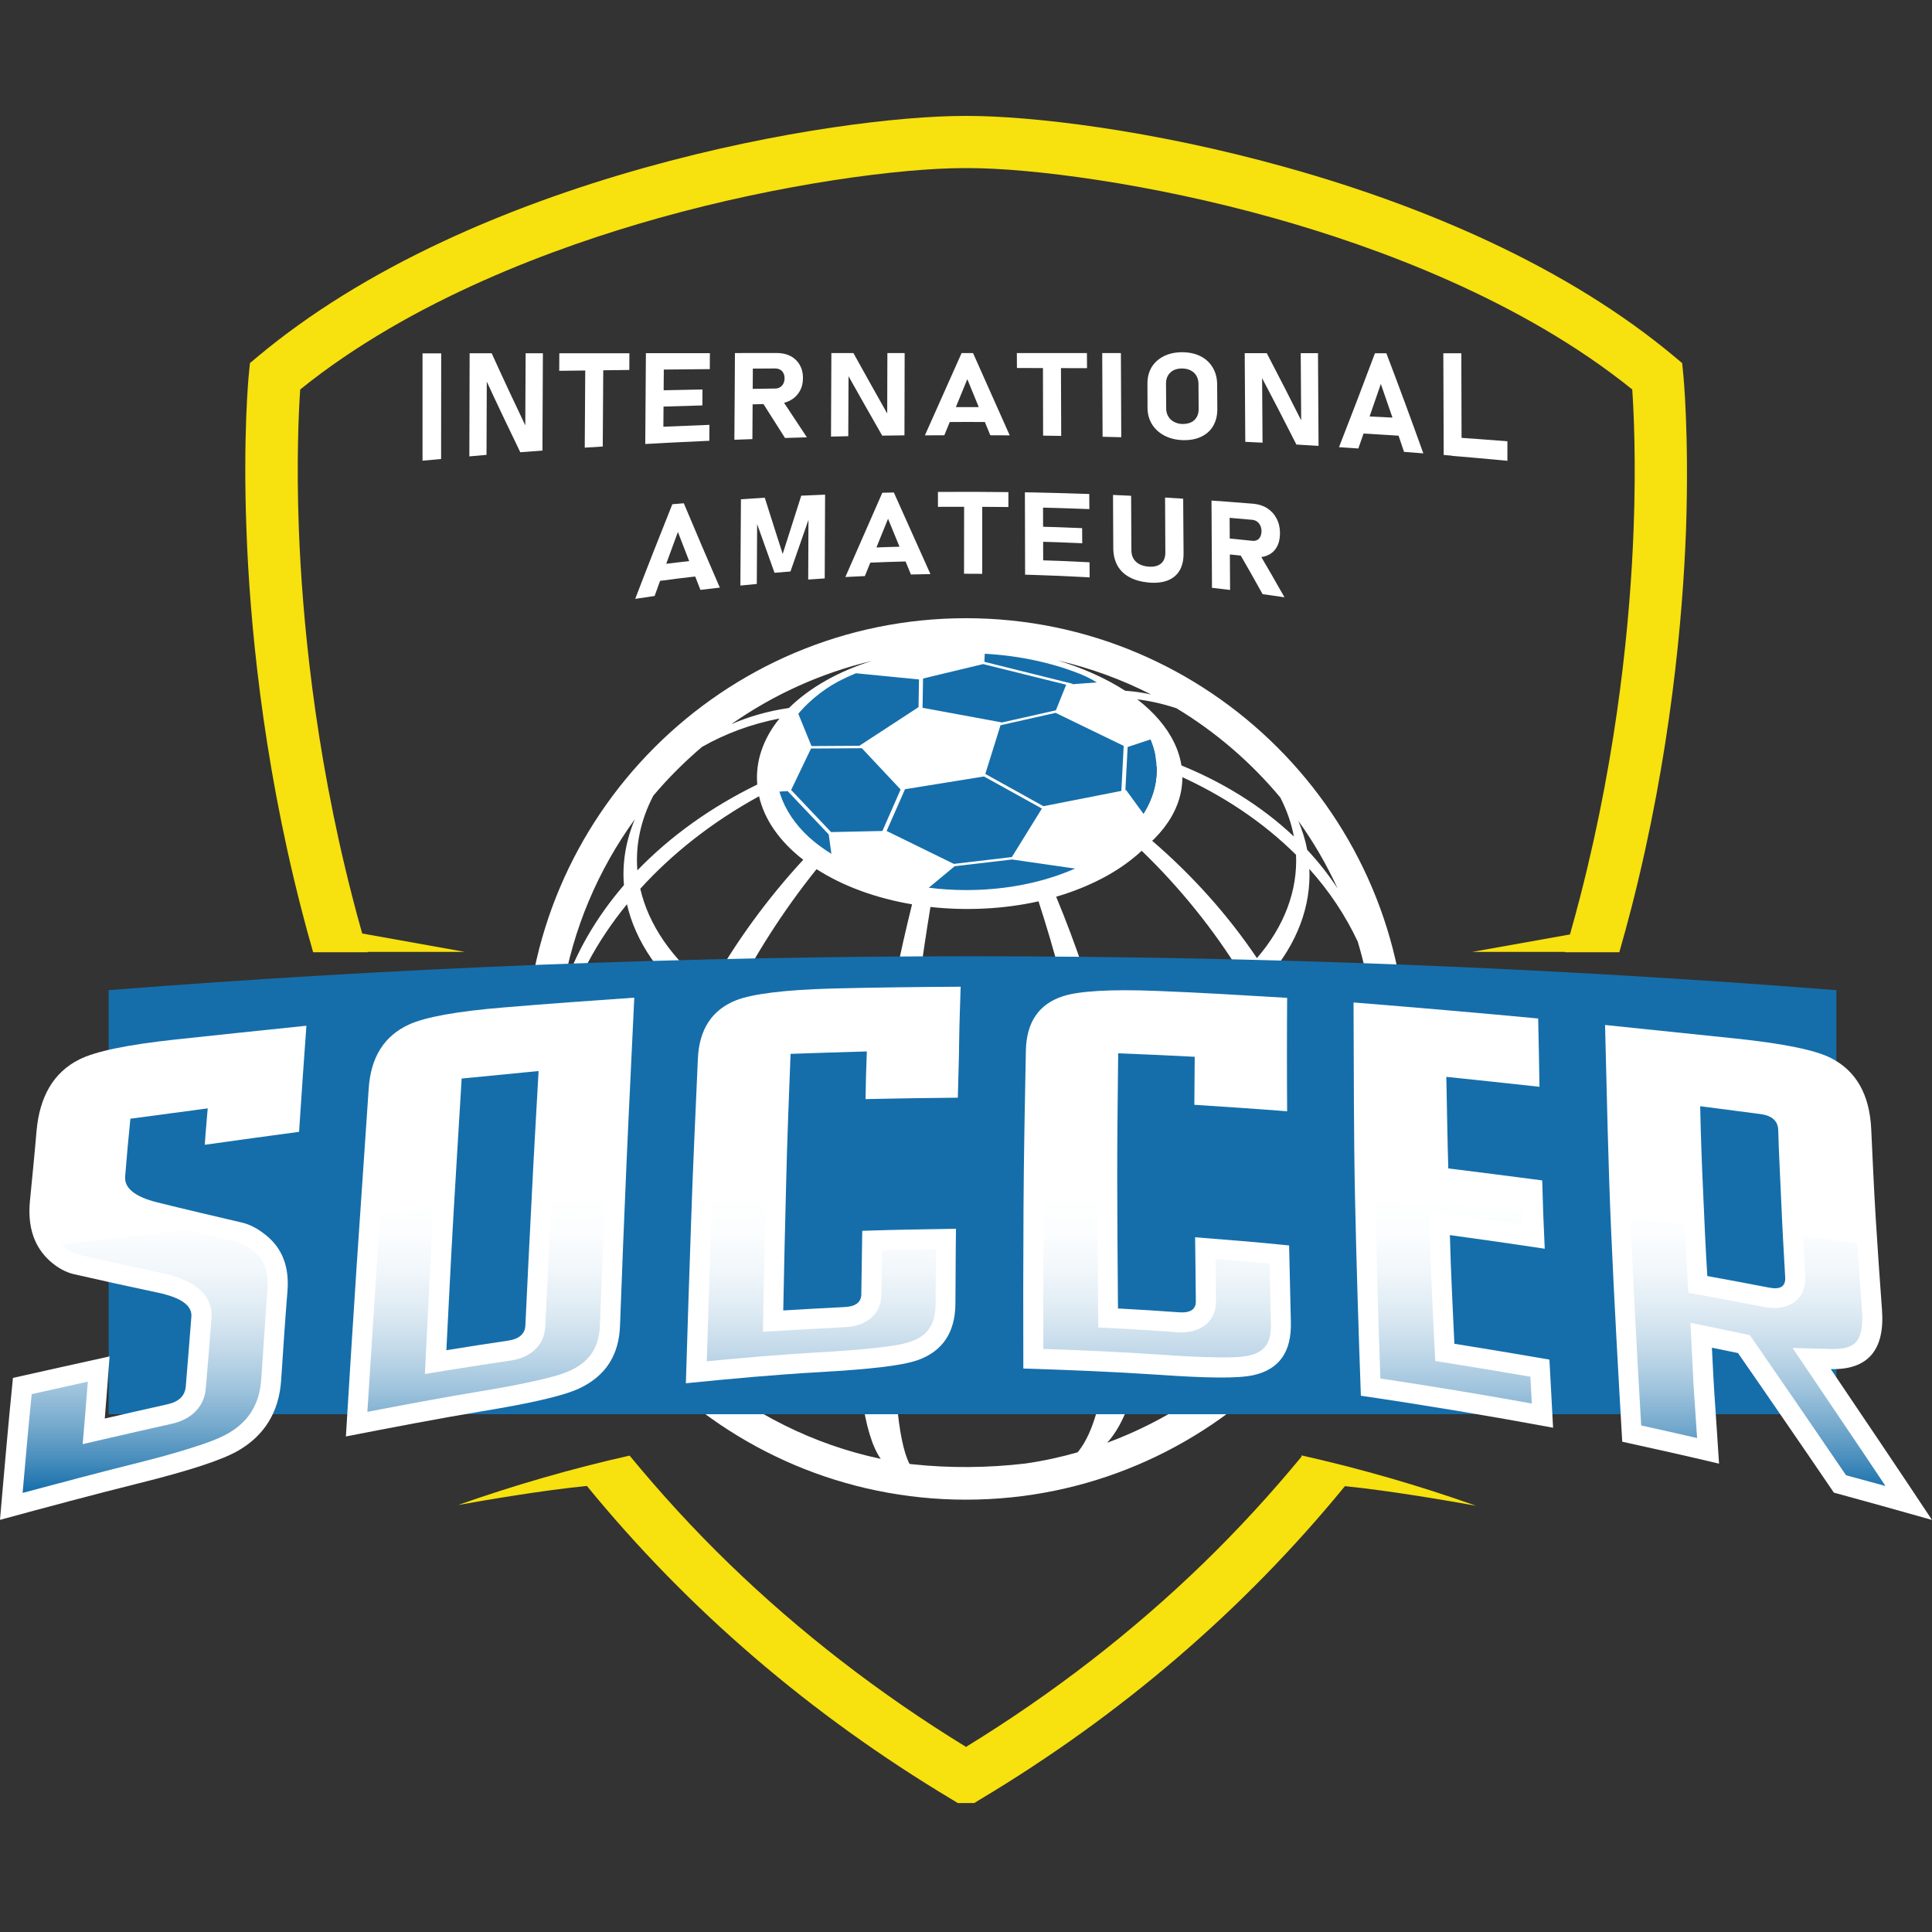 <svg width="110" height="110" viewBox="0 0 110 110" fill="none" xmlns="http://www.w3.org/2000/svg">
<rect x="0" y="0" width="110" height="110" fill="#333333" stroke="none"/>
<path d="M55 35.198C41.166 35.198 29.906 46.452 29.906 60.291C29.906 74.131 41.16 85.385 55 85.385C68.834 85.385 80.094 74.126 80.094 60.291C80.094 46.457 68.834 35.198 55 35.198ZM78.123 57.583C77.872 59.56 76.98 61.509 75.441 63.288C74.865 60.687 73.754 58.075 72.231 55.596C73.866 53.7 74.645 51.585 74.549 49.475C75.687 50.741 76.611 52.13 77.305 53.615C77.69 54.891 77.968 56.221 78.123 57.583ZM39.809 57.397C38.452 60.035 37.459 62.759 36.925 65.424C34.233 63.336 32.614 60.9 32.043 58.406C32.711 55.938 33.971 53.593 35.696 51.484C36.177 53.588 37.544 55.639 39.809 57.397ZM36.455 50.602C38.303 48.562 40.605 46.767 43.217 45.336C43.511 46.623 44.344 47.873 45.733 48.952C43.671 51.184 41.86 53.679 40.402 56.285C38.228 54.592 36.919 52.621 36.455 50.602ZM41.048 58.272C43.569 59.896 46.657 60.991 49.931 61.547C49.472 64.554 49.135 67.55 48.954 70.36C45.06 69.698 41.395 68.394 38.399 66.466C38.885 63.774 39.798 60.991 41.048 58.272ZM41.599 57.124C42.939 54.437 44.6 51.841 46.491 49.486C48.035 50.479 49.92 51.147 51.929 51.489C51.234 54.282 50.625 57.268 50.134 60.27C46.988 59.736 44.023 58.684 41.599 57.124ZM52.976 51.639C55.021 51.863 57.147 51.761 59.129 51.318C60.026 54.074 60.811 57.023 61.442 59.998C58.328 60.697 54.995 60.863 51.779 60.505C52.105 57.477 52.511 54.464 52.976 51.639ZM51.646 61.787C54.989 62.161 58.467 61.99 61.703 61.258C62.291 64.239 62.713 67.219 62.937 70.018C59.086 70.883 54.957 71.086 50.989 70.643C51.111 67.828 51.336 64.816 51.646 61.787ZM60.133 51.056C61.175 50.752 62.163 50.346 63.06 49.844C63.819 49.416 64.465 48.941 65.004 48.439C67.2 50.559 69.123 52.952 70.671 55.474C69.822 56.269 68.807 57.012 67.622 57.679C66.212 58.47 64.662 59.111 63.023 59.586C62.232 56.654 61.255 53.754 60.133 51.056ZM68.134 58.849C69.368 58.155 70.431 57.386 71.312 56.558C72.755 59.122 73.802 61.792 74.352 64.431C73.305 65.414 72.044 66.333 70.575 67.16C68.834 68.143 66.911 68.928 64.892 69.516C64.614 66.733 64.086 63.785 63.349 60.842C65.047 60.34 66.665 59.677 68.134 58.849ZM76.162 50.592C75.655 49.817 75.073 49.08 74.427 48.386C74.325 47.835 74.149 47.285 73.924 46.74C74.79 47.942 75.537 49.235 76.162 50.592ZM71.564 54.55C69.929 52.119 67.894 49.838 65.57 47.846C66.569 46.687 67.045 45.394 66.991 44.102C69.625 45.266 71.932 46.821 73.791 48.669C73.882 50.698 73.134 52.733 71.564 54.55ZM72.894 45.405C73.267 46.132 73.529 46.874 73.668 47.627C71.82 45.88 69.523 44.454 66.911 43.44C66.665 42.152 65.886 40.886 64.556 39.797C65.416 39.882 66.217 40.074 66.981 40.325C69.224 41.677 71.222 43.402 72.894 45.405ZM51.095 37.516C52.874 37.083 54.797 36.96 56.656 37.137C56.223 37.767 55.737 39.076 55.224 41.089C55.256 41.095 55.294 41.1 55.326 41.105C56.143 39.134 56.923 37.858 57.612 37.26C59.593 37.564 61.458 38.221 62.948 39.215C63.231 39.209 63.509 39.209 63.776 39.22C62.734 38.52 61.516 37.991 60.213 37.601C62.083 38.034 63.872 38.686 65.538 39.54C62.825 38.937 59.508 39.476 55.903 41.324C55.924 41.34 55.945 41.356 55.961 41.372C58.723 40.197 61.324 39.674 63.653 39.743C64.855 40.731 65.565 41.874 65.784 43.044C62.884 42.083 59.631 41.602 56.186 41.72C56.191 41.741 56.196 41.762 56.196 41.784C59.663 41.858 62.932 42.521 65.854 43.648C65.907 44.812 65.48 45.987 64.572 47.034C62.002 44.994 59.118 43.301 56.063 42.142C56.047 42.163 56.026 42.179 56.01 42.2C58.899 43.53 61.629 45.378 64.064 47.568C63.578 48.028 62.991 48.455 62.307 48.84C61.495 49.299 60.603 49.662 59.658 49.94C58.413 47.114 57.024 44.545 55.55 42.457C55.518 42.467 55.486 42.473 55.454 42.483C56.634 44.652 57.751 47.285 58.75 50.18C56.955 50.581 55.032 50.682 53.184 50.474C53.697 47.504 54.263 44.78 54.866 42.521C54.834 42.515 54.797 42.51 54.765 42.505C53.862 44.721 53.002 47.408 52.239 50.34C50.422 50.031 48.718 49.427 47.319 48.53C49.418 46.083 51.763 43.947 54.242 42.312C54.236 42.307 54.225 42.296 54.215 42.291C54.204 42.28 54.188 42.27 54.172 42.259C51.469 43.739 48.911 45.731 46.63 48.044C45.375 47.072 44.622 45.939 44.355 44.775C47.255 43.349 50.497 42.35 53.932 41.917C53.926 41.896 53.921 41.874 53.921 41.853C50.46 42.088 47.186 42.905 44.258 44.171C44.162 43.002 44.547 41.826 45.407 40.769C48.024 40.427 50.946 40.641 54.044 41.495C54.055 41.474 54.076 41.458 54.092 41.437C51.154 40.411 48.371 40.032 45.888 40.229C46.406 39.717 47.041 39.241 47.8 38.814C48.542 38.397 49.349 38.055 50.198 37.788C51.512 38.248 52.986 39.369 54.541 41.18C54.573 41.169 54.605 41.164 54.637 41.153C53.371 39.236 52.169 38.045 51.095 37.516ZM49.648 37.628C48.718 37.916 47.837 38.29 47.031 38.744C46.197 39.215 45.492 39.743 44.921 40.309C43.746 40.48 42.645 40.795 41.636 41.233C44.018 39.562 46.726 38.322 49.648 37.628ZM37.197 45.304C38.041 44.299 38.971 43.375 39.969 42.526C41.283 41.778 42.758 41.223 44.381 40.908C43.431 42.077 43.003 43.381 43.115 44.668C40.477 45.955 38.159 47.616 36.289 49.555C36.172 48.118 36.481 46.676 37.197 45.304ZM36.145 46.644C35.632 47.867 35.419 49.133 35.525 50.394C33.928 52.247 32.727 54.32 32.021 56.526C32.614 52.883 34.062 49.518 36.145 46.644ZM31.712 60.291C31.712 60.179 31.717 60.067 31.722 59.955C31.749 59.789 31.765 59.624 31.797 59.458C32.374 61.985 34.014 64.442 36.733 66.557C36.583 67.577 36.503 68.581 36.503 69.569C36.498 71.145 36.69 72.577 37.053 73.848C36.086 73.1 35.269 72.299 34.575 71.476C32.753 68.149 31.712 64.335 31.712 60.291ZM35.579 73.121C36.102 73.661 36.679 74.19 37.331 74.692C37.534 75.247 37.79 75.755 38.062 76.241C37.149 75.274 36.316 74.232 35.579 73.121ZM38.009 70.627C38.009 69.644 38.084 68.635 38.223 67.604C41.251 69.548 44.958 70.867 48.889 71.535C48.836 72.593 48.809 73.618 48.804 74.606C48.799 76.182 48.863 77.555 48.98 78.73C45.118 78.073 41.486 76.786 38.511 74.873C38.18 73.618 38.004 72.203 38.009 70.627ZM39.916 78.009C39.462 77.33 39.067 76.572 38.768 75.707C41.695 77.587 45.273 78.858 49.071 79.504C49.301 81.203 49.669 82.389 50.145 83.062C46.304 82.245 42.806 80.477 39.916 78.009ZM61.356 82.688C60.384 82.966 59.385 83.184 58.365 83.329C56.25 83.575 54.087 83.596 51.971 83.371C51.907 83.361 51.849 83.356 51.785 83.35C51.453 82.715 51.202 81.518 51.053 79.782C54.925 80.209 58.963 80.017 62.713 79.173C62.419 80.802 61.949 81.972 61.356 82.688ZM50.994 79.013C50.919 77.843 50.876 76.471 50.882 74.895C50.882 73.907 50.903 72.881 50.941 71.818C54.952 72.267 59.129 72.058 63.017 71.183C63.081 72.24 63.108 73.266 63.108 74.248C63.103 75.824 63.012 77.202 62.846 78.383C59.027 79.248 54.931 79.451 50.994 79.013ZM73.599 74.286C70.928 77.827 67.269 80.583 63.039 82.143C63.722 81.385 64.273 80.241 64.625 78.676C66.601 78.1 68.471 77.33 70.175 76.374C71.606 75.568 72.835 74.67 73.86 73.709C73.78 73.912 73.684 74.099 73.599 74.286ZM74.159 72.849C73.118 73.821 71.873 74.734 70.415 75.552C68.684 76.524 66.783 77.304 64.775 77.891C64.983 76.7 65.095 75.317 65.1 73.741C65.1 72.758 65.063 71.733 64.988 70.68C67.034 70.082 68.973 69.286 70.736 68.298C72.221 67.46 73.492 66.535 74.549 65.542C74.704 66.552 74.79 67.556 74.784 68.544C74.774 70.109 74.56 71.551 74.159 72.849ZM75.249 71.717C75.676 70.397 75.901 68.945 75.901 67.369C75.906 66.381 75.821 65.387 75.655 64.383C77.044 62.775 77.904 61.034 78.262 59.261C78.278 59.602 78.288 59.944 78.288 60.286C78.288 64.383 77.22 68.234 75.356 71.583C75.319 71.631 75.287 71.674 75.249 71.717Z" fill="white"/>
<path fill-rule="evenodd" clip-rule="evenodd" d="M104.557 80.519C71.766 80.519 38.976 80.519 6.185 80.519C6.185 72.47 6.185 64.426 6.185 56.376C38.928 53.802 71.82 53.802 104.557 56.376C104.557 64.426 104.557 72.47 104.557 80.519Z" fill="#156EAA"/>
<path d="M25.115 26.133C24.762 26.165 24.41 26.198 24.057 26.23C24.057 24.195 24.057 22.154 24.057 20.119C24.41 20.119 24.768 20.119 25.12 20.119C25.12 22.122 25.12 24.125 25.115 26.133Z" fill="white"/>
<path d="M26.739 20.114C27.155 20.114 27.572 20.114 27.994 20.114C28.662 21.588 29.335 23.019 29.997 24.408C29.965 24.445 29.938 24.477 29.906 24.515C29.911 23.046 29.917 21.577 29.927 20.114C30.253 20.114 30.579 20.114 30.91 20.114C30.9 21.962 30.894 23.81 30.884 25.653C30.462 25.685 30.045 25.717 29.623 25.749C28.961 24.381 28.293 22.982 27.625 21.534C27.657 21.497 27.684 21.465 27.716 21.428C27.711 22.918 27.706 24.408 27.7 25.898C27.374 25.925 27.049 25.952 26.723 25.984C26.728 24.029 26.733 22.074 26.739 20.114Z" fill="white"/>
<path d="M31.845 20.114C33.175 20.114 34.505 20.114 35.835 20.114C35.835 20.429 35.83 20.744 35.83 21.064C34.5 21.08 33.17 21.096 31.84 21.113C31.84 20.776 31.845 20.445 31.845 20.114ZM33.325 20.552C33.667 20.552 34.008 20.546 34.35 20.546C34.34 22.17 34.329 23.799 34.318 25.423C33.976 25.444 33.635 25.466 33.293 25.487C33.303 23.842 33.314 22.197 33.325 20.552Z" fill="white"/>
<path d="M36.775 20.108C37.117 20.108 37.459 20.108 37.801 20.108C37.79 21.812 37.779 23.521 37.763 25.225C37.422 25.241 37.08 25.263 36.738 25.279C36.754 23.553 36.764 21.834 36.775 20.108ZM37.144 20.108C38.233 20.108 39.328 20.108 40.418 20.108C40.418 20.413 40.413 20.712 40.413 21.016C39.323 21.027 38.228 21.038 37.138 21.048C37.144 20.733 37.144 20.418 37.144 20.108ZM37.133 22.234C38.089 22.213 39.04 22.191 39.996 22.175C39.996 22.48 39.991 22.779 39.991 23.083C39.035 23.11 38.078 23.137 37.128 23.169C37.128 22.859 37.128 22.544 37.133 22.234ZM37.117 24.323C38.207 24.274 39.302 24.232 40.391 24.189C40.391 24.494 40.386 24.793 40.386 25.097C39.291 25.145 38.201 25.199 37.112 25.257C37.112 24.948 37.117 24.638 37.117 24.323Z" fill="white"/>
<path d="M41.844 20.103C42.186 20.103 42.528 20.103 42.87 20.103C42.859 21.738 42.848 23.367 42.838 25.001C42.496 25.012 42.154 25.028 41.812 25.038C41.828 23.393 41.833 21.748 41.844 20.103ZM42.239 22.149C42.87 22.138 43.505 22.127 44.136 22.122C44.242 22.122 44.333 22.095 44.413 22.047C44.493 21.999 44.557 21.93 44.6 21.844C44.643 21.759 44.67 21.657 44.67 21.545C44.67 21.433 44.648 21.331 44.605 21.246C44.563 21.161 44.499 21.091 44.419 21.048C44.339 21.006 44.248 20.979 44.136 20.979C43.505 20.984 42.875 20.99 42.239 20.99C42.239 20.691 42.245 20.397 42.245 20.098C42.902 20.098 43.564 20.098 44.221 20.098C44.52 20.098 44.782 20.156 45.011 20.274C45.236 20.391 45.412 20.562 45.535 20.776C45.658 20.995 45.722 21.246 45.717 21.529C45.717 21.818 45.653 22.069 45.524 22.288C45.396 22.507 45.22 22.677 44.99 22.8C44.76 22.923 44.499 22.987 44.2 22.993C43.543 23.003 42.88 23.019 42.223 23.035C42.239 22.747 42.239 22.448 42.239 22.149ZM43.382 22.87C43.751 22.811 44.114 22.752 44.483 22.694C44.969 23.436 45.455 24.168 45.941 24.899C45.524 24.91 45.113 24.921 44.696 24.937C44.258 24.253 43.82 23.564 43.382 22.87Z" fill="white"/>
<path d="M47.335 20.103C47.752 20.103 48.174 20.103 48.59 20.103C49.258 21.31 49.931 22.512 50.604 23.703C50.572 23.73 50.545 23.762 50.513 23.788C50.519 22.56 50.519 21.331 50.524 20.103C50.85 20.103 51.175 20.103 51.507 20.103C51.501 21.668 51.501 23.228 51.496 24.787C51.074 24.793 50.652 24.798 50.23 24.803C49.557 23.628 48.889 22.453 48.222 21.262C48.254 21.235 48.281 21.203 48.313 21.177C48.307 22.394 48.302 23.617 48.297 24.835C47.971 24.841 47.639 24.851 47.314 24.857C47.319 23.276 47.324 21.689 47.335 20.103Z" fill="white"/>
<path d="M54.749 20.103C54.968 20.103 55.181 20.103 55.401 20.103C56.095 21.663 56.789 23.217 57.489 24.787C57.12 24.782 56.752 24.782 56.383 24.782C55.945 23.714 55.513 22.651 55.075 21.588C54.642 22.651 54.204 23.714 53.766 24.782C53.398 24.782 53.029 24.787 52.66 24.787C53.36 23.217 54.054 21.663 54.749 20.103ZM53.665 23.18C54.621 23.18 55.577 23.18 56.533 23.18C56.533 23.463 56.533 23.746 56.533 24.029C55.577 24.023 54.621 24.023 53.665 24.029C53.665 23.746 53.665 23.463 53.665 23.18Z" fill="white"/>
<path d="M57.895 20.103C59.225 20.103 60.555 20.103 61.885 20.103C61.885 20.391 61.885 20.68 61.89 20.963C60.56 20.957 59.23 20.952 57.9 20.952C57.9 20.669 57.9 20.386 57.895 20.103ZM59.38 20.488C59.721 20.488 60.063 20.488 60.405 20.488C60.411 21.93 60.416 23.377 60.421 24.819C60.079 24.814 59.737 24.809 59.39 24.803C59.39 23.366 59.385 21.93 59.38 20.488Z" fill="white"/>
<path d="M63.84 24.894C63.487 24.883 63.13 24.878 62.777 24.867C62.772 23.281 62.761 21.689 62.756 20.103C63.108 20.103 63.466 20.103 63.819 20.103C63.824 21.7 63.829 23.297 63.84 24.894Z" fill="white"/>
<path d="M66.291 24.798C65.987 24.638 65.757 24.424 65.587 24.152C65.421 23.879 65.335 23.564 65.335 23.206C65.335 22.752 65.33 22.293 65.33 21.839C65.33 21.486 65.41 21.171 65.57 20.904C65.736 20.637 65.966 20.429 66.265 20.279C66.564 20.13 66.911 20.055 67.306 20.055C67.702 20.055 68.049 20.13 68.348 20.279C68.647 20.429 68.882 20.648 69.048 20.925C69.213 21.203 69.299 21.529 69.299 21.892C69.304 22.362 69.304 22.832 69.309 23.302C69.309 23.666 69.229 23.986 69.069 24.259C68.909 24.531 68.674 24.734 68.375 24.873C68.076 25.012 67.728 25.07 67.333 25.06C66.938 25.044 66.591 24.958 66.291 24.798ZM67.814 24.045C67.953 23.981 68.059 23.879 68.134 23.751C68.209 23.623 68.246 23.473 68.246 23.297C68.241 22.816 68.241 22.33 68.236 21.849C68.236 21.679 68.193 21.524 68.118 21.395C68.043 21.262 67.931 21.16 67.792 21.091C67.654 21.016 67.488 20.984 67.306 20.979C67.119 20.979 66.959 21.011 66.82 21.08C66.681 21.15 66.575 21.251 66.5 21.38C66.425 21.508 66.388 21.657 66.388 21.828C66.393 22.303 66.393 22.779 66.398 23.254C66.398 23.425 66.436 23.575 66.516 23.708C66.591 23.842 66.703 23.943 66.842 24.018C66.981 24.093 67.146 24.136 67.328 24.141C67.515 24.141 67.675 24.109 67.814 24.045Z" fill="white"/>
<path d="M70.869 20.108C71.286 20.108 71.702 20.108 72.124 20.108C72.808 21.417 73.492 22.752 74.175 24.114C74.143 24.146 74.117 24.173 74.085 24.205C74.074 22.838 74.069 21.476 74.058 20.108C74.384 20.108 74.71 20.108 75.041 20.108C75.051 21.866 75.062 23.628 75.073 25.386C74.651 25.359 74.234 25.337 73.812 25.311C73.129 23.965 72.45 22.645 71.766 21.353C71.799 21.321 71.825 21.294 71.857 21.262C71.868 22.576 71.873 23.89 71.884 25.204C71.558 25.188 71.232 25.172 70.901 25.156C70.891 23.473 70.88 21.791 70.869 20.108Z" fill="white"/>
<path d="M78.283 20.114C78.502 20.114 78.716 20.114 78.934 20.114C79.639 21.962 80.339 23.858 81.039 25.813C80.67 25.781 80.307 25.754 79.939 25.727C79.501 24.419 79.063 23.126 78.619 21.86C78.192 23.105 77.765 24.333 77.337 25.535C76.969 25.508 76.6 25.487 76.237 25.46C76.915 23.724 77.599 21.946 78.283 20.114ZM77.22 23.676C78.171 23.719 79.127 23.767 80.078 23.815C80.078 24.157 80.083 24.494 80.083 24.835C79.132 24.771 78.176 24.718 77.225 24.659C77.225 24.333 77.225 24.008 77.22 23.676Z" fill="white"/>
<path d="M82.177 20.114C82.519 20.114 82.86 20.114 83.202 20.114C83.208 22.074 83.213 24.034 83.218 25.989C82.876 25.957 82.54 25.93 82.198 25.904C82.187 23.976 82.182 22.047 82.177 20.114ZM82.647 24.889C83.704 24.964 84.762 25.038 85.825 25.124C85.825 25.492 85.825 25.866 85.825 26.235C84.767 26.133 83.71 26.043 82.652 25.952C82.652 25.594 82.647 25.241 82.647 24.889Z" fill="white"/>
<path d="M38.281 28.708C38.5 28.692 38.714 28.671 38.933 28.654C39.617 30.284 40.3 31.881 40.984 33.456C40.616 33.499 40.247 33.542 39.879 33.585C39.451 32.495 39.024 31.4 38.597 30.289C38.153 31.485 37.71 32.703 37.272 33.932C36.903 33.985 36.535 34.039 36.166 34.097C36.871 32.255 37.576 30.465 38.281 28.708ZM37.181 32.191C38.137 32.068 39.093 31.961 40.049 31.859C40.049 32.164 40.044 32.463 40.044 32.767C39.088 32.874 38.132 32.997 37.176 33.125C37.176 32.81 37.176 32.5 37.181 32.191Z" fill="white"/>
<path d="M45.62 28.222C46.074 28.201 46.523 28.179 46.977 28.163C46.972 29.755 46.961 31.341 46.956 32.933C46.641 32.954 46.331 32.976 46.016 32.997C46.021 31.758 46.026 30.519 46.032 29.279C46.042 29.349 46.058 29.418 46.069 29.488C45.717 30.497 45.364 31.512 45.006 32.538C44.702 32.559 44.397 32.586 44.098 32.612C43.756 31.662 43.414 30.7 43.072 29.739C43.083 29.643 43.099 29.547 43.11 29.456C43.105 30.722 43.094 31.982 43.089 33.248C42.779 33.28 42.464 33.307 42.154 33.339C42.164 31.699 42.175 30.059 42.186 28.425C42.64 28.393 43.089 28.366 43.543 28.339C43.884 29.413 44.221 30.481 44.563 31.539C44.915 30.422 45.268 29.317 45.62 28.222Z" fill="white"/>
<path d="M50.235 28.056C50.454 28.051 50.673 28.046 50.892 28.04C51.587 29.589 52.281 31.138 52.975 32.687C52.607 32.693 52.233 32.698 51.864 32.709C51.426 31.651 50.994 30.599 50.561 29.536C50.123 30.62 49.68 31.704 49.242 32.799C48.873 32.815 48.499 32.837 48.131 32.853C48.836 31.24 49.536 29.643 50.235 28.056ZM49.14 31.197C50.102 31.16 51.063 31.128 52.025 31.106C52.025 31.389 52.025 31.672 52.025 31.955C51.063 31.977 50.102 32.009 49.14 32.051C49.14 31.768 49.14 31.48 49.14 31.197Z" fill="white"/>
<path d="M53.403 28.008C54.738 27.997 56.074 28.003 57.414 28.019C57.414 28.302 57.414 28.585 57.414 28.868C56.079 28.852 54.738 28.847 53.403 28.857C53.403 28.574 53.403 28.291 53.403 28.008ZM54.893 28.382C55.235 28.382 55.582 28.382 55.924 28.382C55.924 29.814 55.924 31.245 55.924 32.671C55.577 32.671 55.235 32.666 54.888 32.666C54.893 31.245 54.893 29.814 54.893 28.382Z" fill="white"/>
<path d="M58.354 28.029C58.696 28.035 59.043 28.04 59.385 28.051C59.391 29.616 59.396 31.186 59.396 32.751C59.049 32.741 58.707 32.73 58.365 32.719C58.36 31.16 58.36 29.595 58.354 28.029ZM58.728 28.035C59.823 28.056 60.923 28.088 62.018 28.126C62.018 28.414 62.018 28.703 62.024 28.986C60.929 28.943 59.828 28.911 58.733 28.884C58.728 28.606 58.728 28.323 58.728 28.035ZM58.733 29.974C59.695 29.995 60.651 30.027 61.612 30.07C61.612 30.358 61.612 30.642 61.618 30.93C60.656 30.887 59.7 30.85 58.739 30.828C58.733 30.54 58.733 30.257 58.733 29.974ZM58.739 31.881C59.839 31.913 60.94 31.955 62.034 32.014C62.034 32.303 62.034 32.591 62.04 32.874C60.94 32.81 59.839 32.762 58.739 32.73C58.739 32.447 58.739 32.164 58.739 31.881Z" fill="white"/>
<path d="M64.31 32.864C64.011 32.703 63.781 32.484 63.626 32.207C63.471 31.929 63.391 31.603 63.386 31.229C63.381 30.214 63.375 29.194 63.37 28.179C63.712 28.195 64.059 28.211 64.401 28.227C64.406 29.258 64.411 30.289 64.417 31.32C64.417 31.598 64.502 31.817 64.673 31.977C64.844 32.142 65.079 32.233 65.384 32.26C65.693 32.287 65.928 32.228 66.099 32.089C66.265 31.95 66.35 31.742 66.35 31.459C66.345 30.417 66.34 29.37 66.334 28.329C66.676 28.35 67.018 28.372 67.365 28.393C67.371 29.434 67.376 30.481 67.387 31.523C67.387 31.907 67.312 32.228 67.157 32.49C67.002 32.746 66.778 32.933 66.479 33.05C66.179 33.163 65.822 33.205 65.4 33.168C64.972 33.125 64.609 33.029 64.31 32.864Z" fill="white"/>
<path d="M68.978 28.5C69.32 28.526 69.662 28.548 70.004 28.574C70.014 30.246 70.025 31.918 70.036 33.59C69.694 33.547 69.352 33.51 69.005 33.467C69 31.811 68.989 30.155 68.978 28.5ZM69.4 30.604C70.031 30.663 70.666 30.721 71.296 30.791C71.403 30.802 71.494 30.786 71.574 30.748C71.654 30.706 71.713 30.647 71.756 30.556C71.799 30.471 71.82 30.369 71.825 30.246C71.825 30.129 71.804 30.022 71.756 29.926C71.713 29.829 71.649 29.755 71.569 29.696C71.489 29.637 71.393 29.605 71.286 29.595C70.656 29.536 70.02 29.482 69.39 29.429C69.39 29.13 69.384 28.825 69.384 28.526C70.046 28.574 70.704 28.628 71.361 28.681C71.66 28.708 71.927 28.793 72.151 28.938C72.381 29.087 72.557 29.279 72.685 29.525C72.813 29.771 72.877 30.049 72.877 30.353C72.877 30.663 72.819 30.924 72.696 31.143C72.573 31.363 72.397 31.523 72.167 31.619C71.937 31.72 71.676 31.752 71.382 31.715C70.725 31.64 70.063 31.571 69.4 31.507C69.406 31.208 69.406 30.909 69.4 30.604ZM70.554 31.475C70.917 31.459 71.286 31.448 71.649 31.432C72.146 32.276 72.637 33.13 73.134 34.007C72.717 33.948 72.306 33.884 71.889 33.83C71.446 33.034 71.003 32.249 70.554 31.475Z" fill="white"/>
<path d="M74.101 82.939C72.338 85.075 70.469 87.11 68.492 89.028C64.47 92.927 59.935 96.436 55 99.46C50.065 96.436 45.53 92.927 41.508 89.028C39.51 87.094 37.624 85.032 35.846 82.875C32.55 83.617 29.292 84.557 26.082 85.689C27.663 85.406 30.969 84.84 33.416 84.605C39.173 91.645 46.133 97.622 54.183 102.445L54.535 102.659H55.465L55.817 102.445C63.861 97.627 70.821 91.65 76.574 84.616C79.143 84.872 82.599 85.471 84.041 85.732C80.772 84.573 77.455 83.617 74.101 82.864V82.939ZM95.835 21.278L95.776 20.674L95.311 20.285C92.4 17.854 88.859 15.654 84.778 13.747C81.296 12.118 77.434 10.707 73.299 9.548C65.528 7.369 58.632 6.6 55.091 6.6H54.914C51.373 6.6 44.477 7.374 36.706 9.548C32.572 10.707 28.71 12.118 25.227 13.747C21.146 15.654 17.605 17.854 14.694 20.285L14.229 20.674L14.171 21.278C14.155 21.417 13.829 24.755 14.032 30.182C14.213 35.171 14.902 42.948 17.13 51.644C17.349 52.509 17.584 53.369 17.829 54.218H20.933C20.933 54.213 20.927 54.202 20.927 54.197H26.472L20.623 53.15C20.42 52.44 20.228 51.724 20.046 51.008C17.878 42.569 17.204 35.016 17.017 30.171C16.868 26.208 17.012 23.351 17.092 22.175C23.422 17.069 31.658 14.051 37.518 12.411C44.52 10.451 51.309 9.57 54.925 9.57H55.101C58.718 9.57 65.506 10.446 72.509 12.411C78.368 14.051 86.605 17.069 92.934 22.175C93.014 23.356 93.159 26.208 93.009 30.171C92.828 35.016 92.154 42.569 89.981 51.008C89.794 51.745 89.591 52.477 89.388 53.203L83.822 54.197H89.099C89.099 54.202 89.094 54.213 89.094 54.218H92.197C92.443 53.364 92.673 52.509 92.897 51.644C95.124 42.943 95.808 35.171 95.995 30.182C96.177 24.755 95.851 21.417 95.835 21.278Z" fill="#F7E10E"/>
<path fill-rule="evenodd" clip-rule="evenodd" d="M16.008 78.58C15.885 80.407 15.047 81.732 13.567 82.592C12.616 83.142 10.715 83.751 7.889 84.456C5.256 85.113 2.633 85.818 0 86.534C0.112 85.193 0.235 83.847 0.353 82.501C0.47 81.155 0.604 79.798 0.737 78.452C2.575 78.035 4.412 77.635 6.239 77.229C6.153 78.409 6.062 79.585 5.966 80.765C7.152 80.487 8.343 80.225 9.54 79.953C10.181 79.809 10.528 79.478 10.576 78.949C10.688 77.624 10.79 76.299 10.896 74.969C10.944 74.334 10.325 73.885 9.006 73.602C7.398 73.26 5.806 72.913 4.22 72.55C3.734 72.438 3.264 72.176 2.836 71.791C1.934 70.974 1.565 69.837 1.704 68.384C1.832 67.064 1.966 65.745 2.078 64.42C2.249 62.428 3.055 61.055 4.508 60.324C5.443 59.853 7.27 59.48 9.978 59.186C12.472 58.919 14.961 58.657 17.445 58.401C17.301 60.414 17.157 62.428 17.028 64.442C15.234 64.677 13.444 64.933 11.66 65.179C11.703 64.484 11.772 63.795 11.826 63.106C10.362 63.304 8.888 63.496 7.424 63.694C7.312 64.789 7.211 65.895 7.125 66.995C7.077 67.647 7.686 68.143 8.952 68.458C10.544 68.854 12.152 69.228 13.749 69.602C14.235 69.714 14.694 69.959 15.159 70.339C16.072 71.081 16.467 72.123 16.371 73.458C16.232 75.172 16.12 76.876 16.008 78.58Z" fill="white"/>
<path fill-rule="evenodd" clip-rule="evenodd" d="M29.912 75.477C29.89 75.952 29.548 76.241 28.924 76.332C27.748 76.502 26.589 76.684 25.414 76.876C25.548 74.296 25.671 71.716 25.82 69.142C25.97 66.562 26.13 63.988 26.285 61.408C27.748 61.264 29.212 61.125 30.665 60.98C30.531 63.395 30.387 65.814 30.27 68.229C30.141 70.643 30.029 73.063 29.912 75.477ZM28.689 57.359C26.002 57.578 24.202 57.914 23.299 58.326C21.862 58.983 21.109 60.201 20.992 61.985C20.773 65.285 20.538 68.587 20.319 71.882C20.105 75.183 19.891 78.484 19.694 81.785C22.279 81.283 24.848 80.786 27.439 80.353C30.243 79.889 32.08 79.478 33.004 79.04C34.468 78.345 35.242 77.17 35.301 75.482C35.413 72.368 35.541 69.254 35.675 66.14C35.809 63.026 35.974 59.917 36.113 56.803C33.64 56.974 31.162 57.151 28.689 57.359Z" fill="white"/>
<path fill-rule="evenodd" clip-rule="evenodd" d="M49.093 70.077C49.071 71.289 49.06 72.496 49.039 73.704C49.028 74.158 48.697 74.393 48.072 74.419C46.897 74.473 45.749 74.547 44.595 74.612C44.638 72.181 44.702 69.74 44.761 67.31C44.819 64.874 44.916 62.439 45.012 60.003C46.465 59.955 47.917 59.901 49.354 59.864C49.322 60.767 49.29 61.675 49.279 62.578C51.026 62.54 52.778 62.513 54.535 62.497C54.557 61.445 54.599 60.393 54.61 59.341C54.621 58.288 54.664 57.231 54.696 56.179C52.223 56.195 49.766 56.221 47.303 56.285C44.633 56.36 42.838 56.595 41.935 56.942C40.536 57.487 39.809 58.609 39.734 60.275C39.601 63.357 39.451 66.439 39.35 69.516C39.243 72.598 39.142 75.68 39.051 78.757C41.604 78.5 44.152 78.265 46.705 78.121C49.477 77.961 51.315 77.763 52.228 77.448C53.649 76.951 54.375 75.888 54.397 74.259C54.413 72.828 54.407 71.391 54.429 69.959C52.655 69.986 50.887 70.018 49.093 70.077Z" fill="white"/>
<path fill-rule="evenodd" clip-rule="evenodd" d="M68.044 70.445C68.065 71.663 68.07 72.881 68.086 74.093C68.092 74.553 67.766 74.761 67.141 74.718C65.977 74.633 64.817 74.558 63.653 74.499C63.632 72.08 63.616 69.66 63.61 67.235C63.605 64.816 63.642 62.396 63.664 59.971C65.117 60.024 66.559 60.094 68.022 60.169C68.012 61.082 68.012 61.995 68.001 62.903C69.758 63.016 71.521 63.133 73.284 63.272C73.273 62.193 73.278 61.119 73.273 60.046C73.267 58.967 73.284 57.888 73.284 56.814C70.811 56.665 68.343 56.515 65.88 56.419C63.22 56.312 61.426 56.43 60.544 56.713C59.14 57.161 58.44 58.203 58.408 59.832C58.349 62.844 58.29 65.862 58.274 68.875C58.258 71.888 58.253 74.905 58.264 77.918C60.817 77.998 63.359 78.1 65.907 78.27C68.679 78.463 70.506 78.5 71.409 78.286C72.84 77.95 73.535 76.962 73.497 75.295C73.465 73.832 73.433 72.374 73.396 70.91C71.612 70.728 69.838 70.584 68.044 70.445Z" fill="white"/>
<path fill-rule="evenodd" clip-rule="evenodd" d="M77.065 57.076C77.087 60.809 77.07 64.548 77.151 68.277C77.231 72.01 77.348 75.739 77.482 79.467C81.114 80.001 84.773 80.61 88.426 81.288C88.352 79.996 88.293 78.703 88.218 77.41C86.402 77.095 84.597 76.796 82.807 76.508C82.754 75.477 82.711 74.446 82.663 73.415C82.615 72.384 82.578 71.353 82.551 70.322C84.356 70.568 86.156 70.825 87.951 71.097C87.887 69.799 87.839 68.506 87.807 67.208C86.023 66.973 84.233 66.744 82.46 66.525C82.406 64.783 82.385 63.047 82.348 61.312C84.121 61.493 85.878 61.685 87.652 61.878C87.63 60.58 87.609 59.287 87.577 57.989C84.073 57.658 80.575 57.359 77.065 57.076Z" fill="white"/>
<path fill-rule="evenodd" clip-rule="evenodd" d="M96.801 62.983C97.934 63.128 99.088 63.282 100.247 63.432C100.882 63.517 101.235 63.822 101.245 64.351C101.283 65.745 101.363 67.139 101.422 68.538C101.48 69.927 101.561 71.327 101.641 72.721C101.673 73.234 101.379 73.436 100.738 73.314C99.552 73.084 98.372 72.865 97.207 72.651C97.106 71.038 97.036 69.43 96.967 67.817C96.892 66.204 96.834 64.591 96.801 62.983ZM110 86.539C109.022 85.065 108.05 83.612 107.084 82.175C106.127 80.749 105.171 79.344 104.237 77.95C106.336 78.003 107.324 76.882 107.153 74.579C107.025 72.86 106.907 71.145 106.8 69.425C106.694 67.705 106.619 65.991 106.539 64.271C106.443 62.31 105.679 60.97 104.242 60.238C103.361 59.789 101.545 59.415 98.842 59.132C96.347 58.871 93.858 58.614 91.385 58.358C91.487 62.316 91.561 66.274 91.738 70.232C91.914 74.184 92.133 78.137 92.363 82.084C94.2 82.49 96.038 82.896 97.875 83.334C97.8 82.234 97.736 81.139 97.656 80.033C97.576 78.927 97.522 77.832 97.469 76.732C97.955 76.834 98.457 76.935 98.954 77.037C99.846 78.324 100.749 79.627 101.651 80.946C102.565 82.276 103.489 83.622 104.413 84.984C106.261 85.487 108.13 86.01 110 86.539Z" fill="white"/>
<path fill-rule="evenodd" clip-rule="evenodd" d="M10.608 70.039C8.236 70.29 5.87 70.563 3.509 70.862C3.536 70.889 3.568 70.921 3.6 70.947C3.846 71.172 4.15 71.364 4.476 71.439C6.063 71.802 7.654 72.149 9.246 72.486C10.56 72.763 12.162 73.442 12.04 75.055C11.938 76.385 11.831 77.71 11.719 79.04C11.628 80.145 10.843 80.824 9.801 81.059C8.61 81.331 7.419 81.593 6.233 81.871L4.706 82.223L4.839 80.663C4.893 79.996 4.946 79.333 5 78.666C3.937 78.901 2.868 79.136 1.805 79.376C1.699 80.45 1.592 81.518 1.501 82.591C1.432 83.393 1.357 84.199 1.287 85.001C3.397 84.434 5.507 83.874 7.622 83.345C8.781 83.056 9.951 82.746 11.083 82.378C11.698 82.18 12.44 81.929 13.001 81.603C14.208 80.904 14.785 79.883 14.876 78.5C14.993 76.791 15.105 75.082 15.228 73.372C15.292 72.518 15.116 71.775 14.438 71.22C14.16 70.996 13.845 70.793 13.492 70.707C12.52 70.488 11.564 70.264 10.608 70.039ZM59.401 76.802C61.597 76.876 63.797 76.972 65.987 77.122C67.109 77.197 68.247 77.272 69.368 77.282C69.897 77.288 70.629 77.293 71.147 77.17C72.151 76.935 72.381 76.294 72.359 75.311C72.338 74.19 72.311 73.063 72.285 71.941C71.259 71.85 70.228 71.759 69.203 71.679C69.213 72.48 69.219 73.276 69.23 74.077C69.246 75.338 68.22 75.936 67.061 75.851C65.907 75.765 64.753 75.696 63.6 75.632L62.531 75.578L62.521 74.505C62.499 72.299 62.483 70.093 62.478 67.892C61.463 67.876 60.443 67.865 59.428 67.855C59.423 68.197 59.423 68.533 59.423 68.875C59.401 71.514 59.396 74.157 59.401 76.802ZM78.299 68.416C78.374 71.77 78.475 75.13 78.593 78.484C81.472 78.917 84.346 79.392 87.214 79.91C87.187 79.403 87.16 78.89 87.134 78.383C85.633 78.126 84.132 77.875 82.626 77.635L81.718 77.49L81.669 76.572C81.616 75.541 81.573 74.505 81.525 73.474C81.477 72.432 81.434 71.391 81.413 70.349L81.386 69.014L82.706 69.195C84.057 69.377 85.403 69.569 86.749 69.767C86.739 69.489 86.728 69.211 86.717 68.928C83.918 68.725 81.109 68.56 78.299 68.416ZM92.833 69.409C92.844 69.665 92.854 69.927 92.865 70.184C93.025 73.842 93.228 77.501 93.442 81.16C94.505 81.395 95.568 81.63 96.625 81.876C96.588 81.288 96.55 80.706 96.508 80.118C96.422 79.007 96.374 77.897 96.321 76.785L96.246 75.311L97.688 75.61C98.185 75.712 98.687 75.813 99.184 75.92L99.627 76.016L99.884 76.385C100.786 77.688 101.684 78.992 102.581 80.3C103.425 81.529 104.269 82.763 105.107 83.996C105.855 84.199 106.603 84.402 107.351 84.605C106.95 84.002 106.544 83.403 106.144 82.8C105.198 81.39 104.242 79.985 103.297 78.58L102.063 76.748L104.269 76.807C104.701 76.817 105.3 76.775 105.631 76.454C106.053 76.048 106.053 75.188 106.015 74.66C105.919 73.362 105.828 72.064 105.743 70.766C104.712 70.638 103.681 70.515 102.656 70.392C102.693 71.145 102.741 71.893 102.784 72.646C102.864 74.013 101.785 74.665 100.53 74.425C99.355 74.2 98.185 73.981 97.01 73.762L96.129 73.602L96.075 72.71C96.011 71.701 95.963 70.691 95.915 69.687C94.884 69.591 93.859 69.5 92.833 69.409ZM24.693 68.827C23.678 68.896 22.663 68.966 21.649 69.046C21.584 70.018 21.52 70.985 21.456 71.957C21.275 74.766 21.093 77.576 20.917 80.386C23.021 79.98 25.131 79.584 27.246 79.232C28.384 79.045 29.538 78.842 30.66 78.58C31.242 78.447 31.968 78.27 32.508 78.014C33.619 77.485 34.11 76.668 34.158 75.445C34.244 73.057 34.34 70.67 34.441 68.287C33.426 68.33 32.406 68.383 31.391 68.432C31.274 70.798 31.162 73.169 31.044 75.536C30.991 76.657 30.136 77.309 29.078 77.464C27.914 77.635 26.75 77.816 25.585 78.003L24.191 78.228L24.261 76.817C24.394 74.238 24.517 71.658 24.666 69.073C24.683 68.992 24.688 68.912 24.693 68.827ZM40.552 68.052C40.53 68.555 40.514 69.056 40.498 69.564C40.407 72.213 40.317 74.857 40.242 77.507C42.378 77.298 44.515 77.117 46.657 76.994C47.784 76.93 48.922 76.855 50.043 76.721C50.604 76.657 51.331 76.567 51.865 76.379C52.896 76.022 53.254 75.317 53.27 74.254C53.28 73.212 53.28 72.165 53.291 71.124C52.265 71.14 51.245 71.156 50.22 71.188C50.209 72.037 50.198 72.881 50.182 73.73C50.161 74.911 49.226 75.509 48.126 75.562C46.972 75.616 45.813 75.691 44.659 75.755L43.436 75.824L43.457 74.596C43.495 72.389 43.553 70.178 43.607 67.972C42.587 67.994 41.567 68.02 40.552 68.052Z" fill="url(#paint0_linear_33_2462)"/>
<path d="M55.027 50.677C61.006 50.677 65.854 47.614 65.854 43.835C65.854 40.056 61.006 36.992 55.027 36.992C49.047 36.992 44.2 40.056 44.2 43.835C44.2 47.614 49.047 50.677 55.027 50.677Z" fill="#156EAA"/>
<path d="M43.537 43.578C43.398 47.472 48.617 50.821 55.176 51.051C61.73 51.281 67.178 48.3 67.317 44.406C67.456 40.512 62.237 37.163 55.678 36.934C49.124 36.704 43.676 39.684 43.537 43.578ZM45.044 44.978L46.176 42.617L49.071 42.601L51.277 44.951L50.241 47.312L47.319 47.376L45.044 44.978ZM50.481 47.312L51.528 44.935L56.026 44.209L59.321 46.035L57.612 48.797L54.311 49.187L50.481 47.312ZM59.412 45.902L56.1 44.064L56.966 41.292L60.101 40.587L63.979 42.467L63.845 45.031L59.412 45.902ZM52.554 38.632L55.977 37.81L60.705 38.985L60.117 40.443L57.008 41.143L57.014 41.127L52.527 40.299L52.554 38.632ZM56.068 37.222C58.52 37.355 60.763 37.948 62.558 38.846L61.052 38.958L61.068 38.931L56.047 37.681L56.068 37.222ZM48.734 38.333L52.319 38.685H52.324L52.297 40.261L48.938 42.456L48.943 42.462L46.203 42.478L45.396 40.502C46.224 39.636 47.367 38.894 48.734 38.333ZM66.858 44.39C66.826 45.33 66.468 46.217 65.854 47.013L65.528 46.917L64.112 44.978L64.075 44.983L64.203 42.531L66.158 41.885C66.639 42.675 66.89 43.52 66.858 44.39ZM61.821 49.764L61.767 49.491L65.485 47.056L65.752 47.136C64.871 48.215 63.509 49.123 61.821 49.764ZM55.181 50.784C54.386 50.757 53.611 50.682 52.863 50.559L54.354 49.32L57.628 48.936L61.543 49.502L61.607 49.849C59.759 50.517 57.548 50.864 55.181 50.784ZM44.216 45.079L44.846 45.042L47.185 47.51L47.335 48.615C45.775 47.643 44.664 46.42 44.216 45.079Z" fill="white"/>
<defs>
<linearGradient id="paint0_linear_33_2462" x1="54.311" y1="85.01" x2="54.311" y2="67.853" gradientUnits="userSpaceOnUse">
<stop offset="0.002" stop-color="#156EAA"/>
<stop offset="0.105" stop-color="#458CBC"/>
<stop offset="0.225" stop-color="#76AACD"/>
<stop offset="0.348" stop-color="#A0C4DD"/>
<stop offset="0.473" stop-color="#C2D9E9"/>
<stop offset="0.599" stop-color="#DDEAF3"/>
<stop offset="0.727" stop-color="#F0F6FA"/>
<stop offset="0.859" stop-color="#FBFDFE"/>
<stop offset="1" stop-color="white"/>
</linearGradient>
</defs>
</svg>
